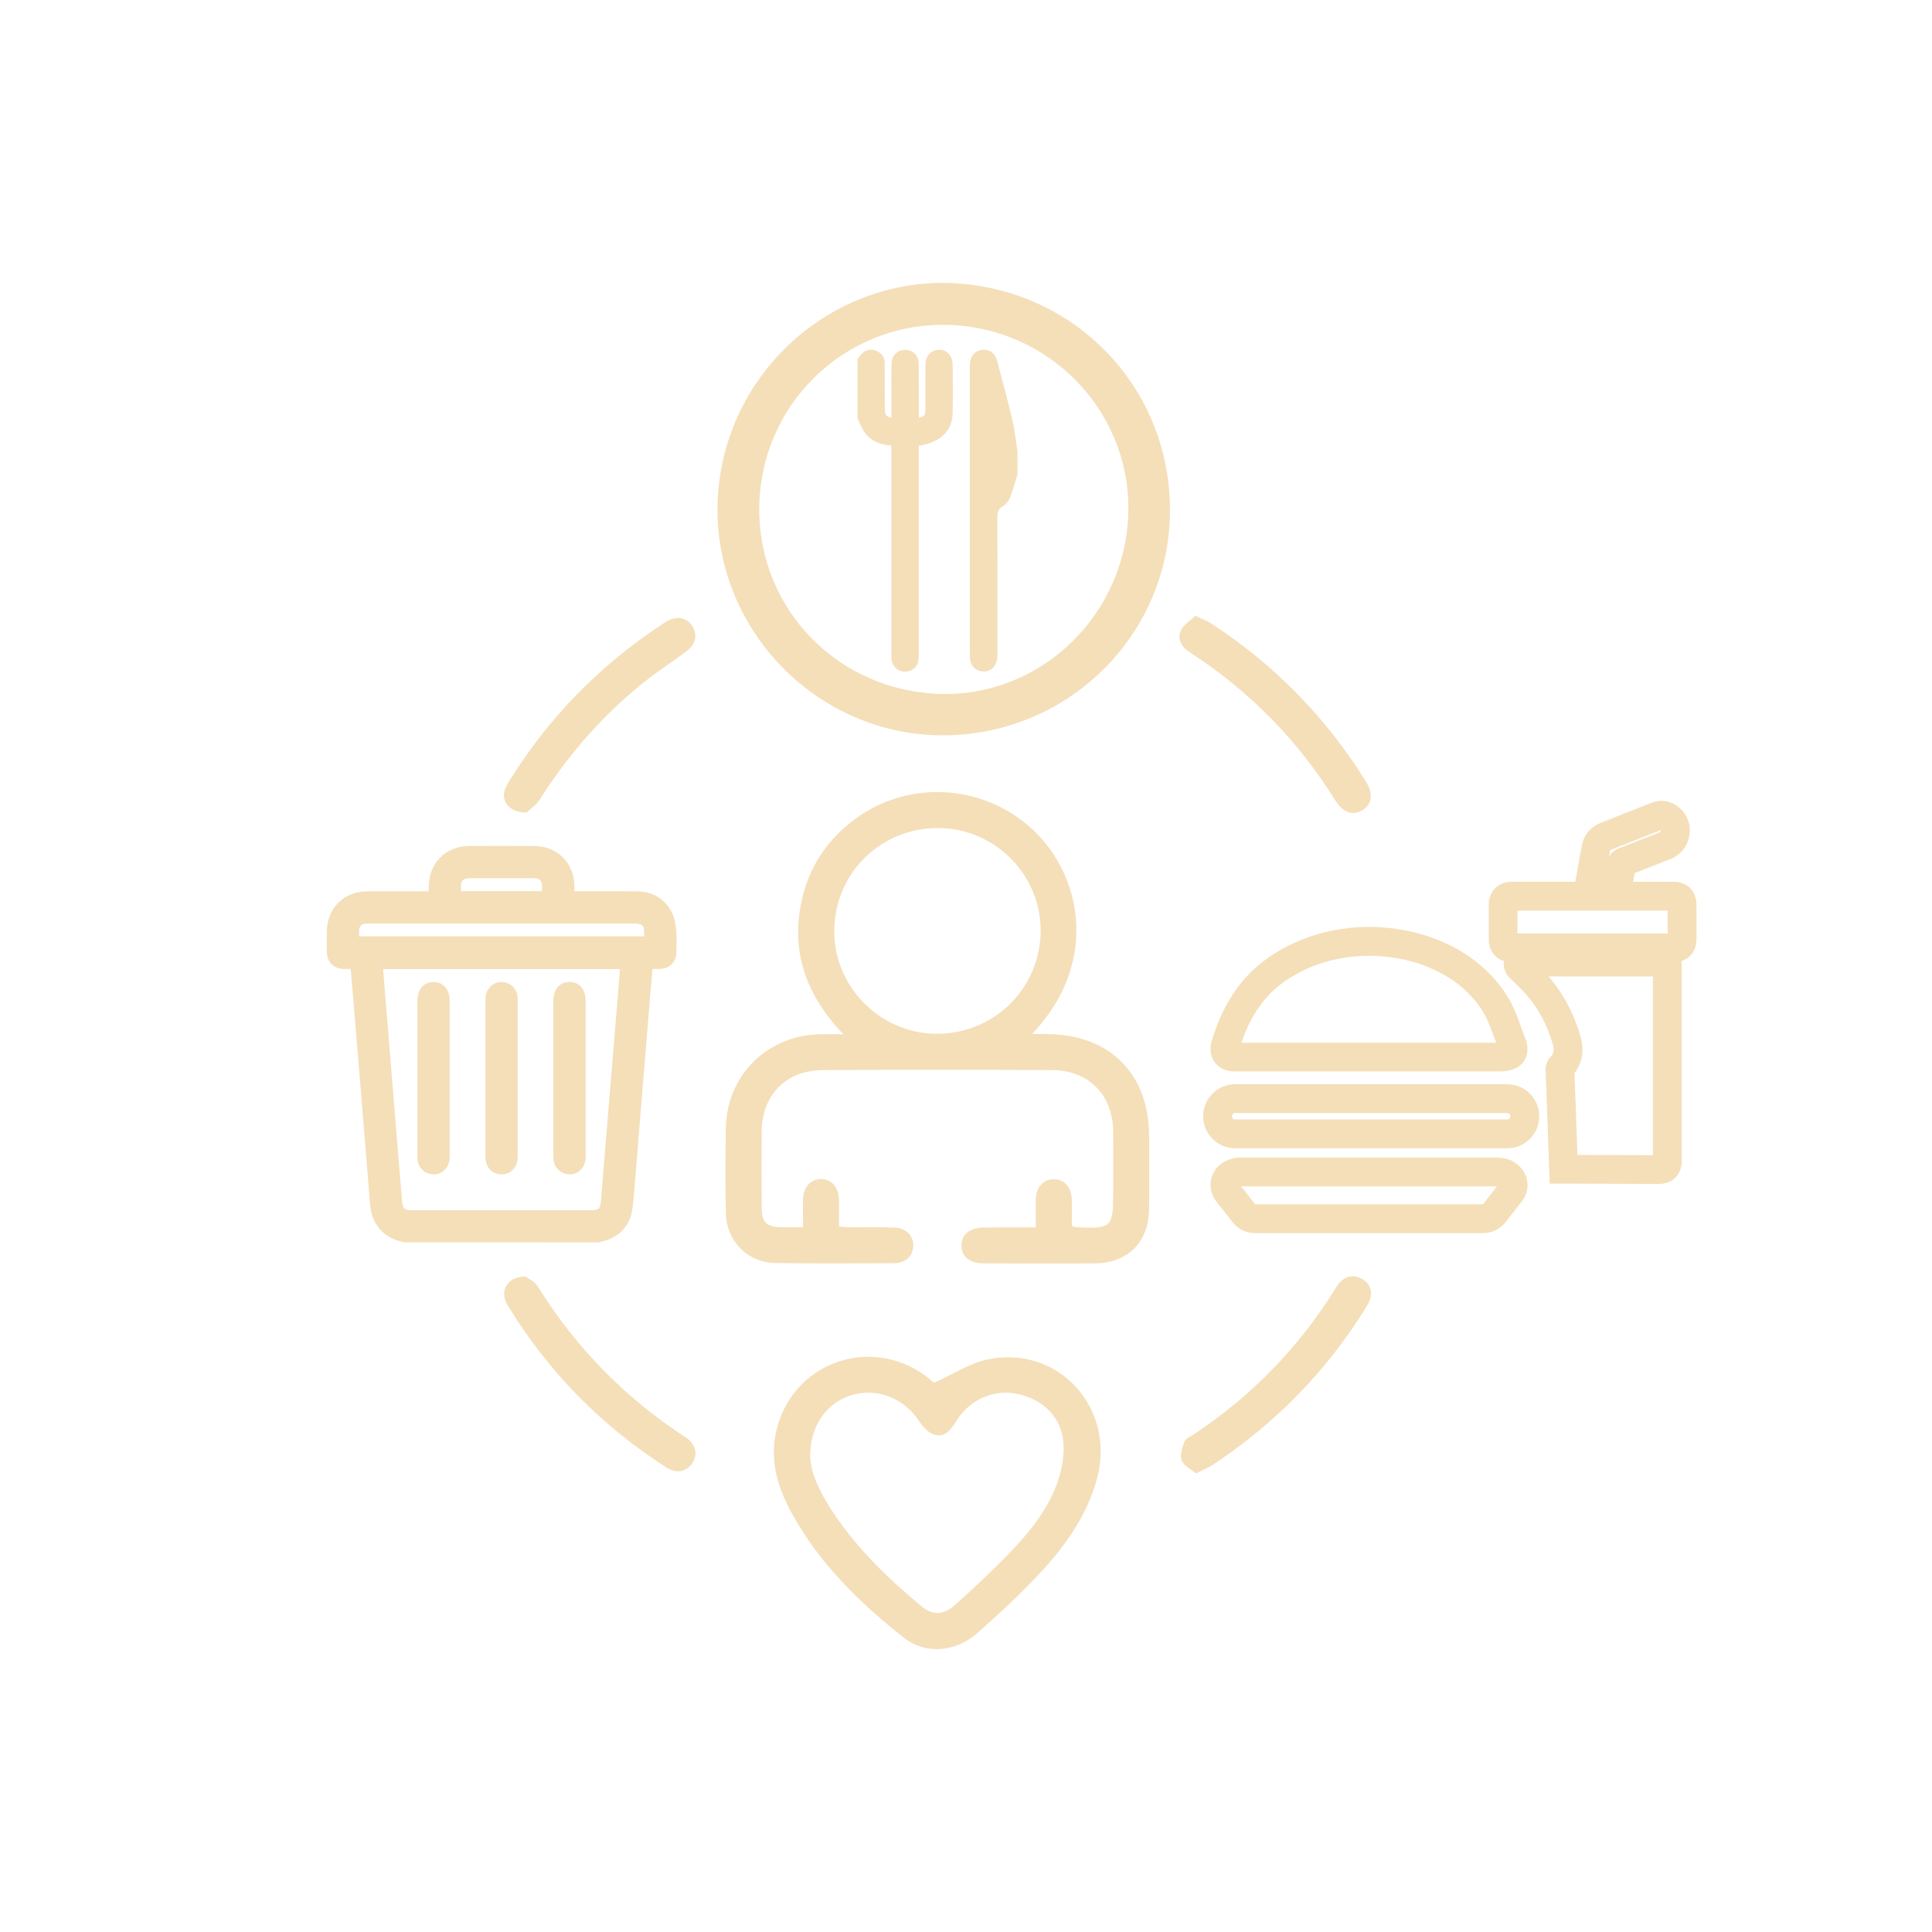 <?xml version="1.0" encoding="UTF-8"?>
<svg id="Capa_2" data-name="Capa 2" xmlns="http://www.w3.org/2000/svg" viewBox="0 0 466 466">
  <defs>
    <style>
      .cls-1 {
        fill: none;
      }

      .cls-1, .cls-2 {
        stroke-width: 0px;
      }

      .cls-2 {
        fill: #f4dfb9;
      }
    </style>
  </defs>
  <g id="Capa_1-2" data-name="Capa 1">
    <g>
      <rect class="cls-1" width="466" height="466"/>
      <g>
        <path class="cls-2" d="M252.62,249.4c-1.05,0-2.1,0-3.69,0,15.7-16.46,12.29-36.72,1.47-48-11.62-12.12-30.59-13.83-44.05-3.92-6.9,5.07-11.35,11.8-13.07,20.13-2.51,12.1,1.19,22.49,10.15,31.87-2.69,0-4.6-.09-6.5.01-12.37.7-21.6,10.15-21.86,22.54-.14,6.84-.13,13.68,0,20.51.13,6.77,5.17,11.97,11.89,12.09,9.55.17,19.11.09,28.66.05,2.78-.01,4.58-1.7,4.67-4.09.1-2.5-1.71-4.4-4.61-4.51-3.47-.13-6.95-.03-10.42-.05-.92,0-1.84-.1-2.9-.17,0-2.4.04-4.51-.01-6.62-.08-2.9-1.8-4.81-4.28-4.84-2.48-.03-4.28,1.88-4.37,4.75-.07,2.19-.01,4.39-.01,6.88-1.8,0-3.31.01-4.83,0-4.08-.04-5.13-1.07-5.15-5.15-.02-5.97-.05-11.94,0-17.91.09-8.82,5.83-14.8,14.63-14.85,18.53-.11,37.06-.12,55.59,0,8.67.06,14.43,6,14.56,14.63.07,4.91.02,9.82.02,14.74,0,8.6-.34,8.92-8.99,8.52-.26-.01-.52-.17-1-.33,0-2.19.06-4.39-.02-6.58-.1-2.84-1.97-4.75-4.45-4.67-2.38.07-4.11,1.91-4.2,4.62-.07,2.2-.02,4.4-.02,7.01-4.44,0-8.48-.04-12.52.01-3.4.04-5.38,1.66-5.41,4.32-.03,2.68,1.92,4.32,5.32,4.33,8.97.03,17.95.06,26.92,0,7.91-.06,12.94-5.14,13.02-13.08.06-5.87.03-11.75.01-17.63-.04-15.02-9.52-24.49-24.58-24.58ZM226.49,249.34c-13.46.31-24.96-10.66-25.26-24.08-.31-13.91,10.42-25.15,24.36-25.53,13.63-.37,25.15,10.6,25.41,24.2.26,13.85-10.59,25.1-24.51,25.42Z"/>
        <path class="cls-2" d="M238.58,327.81c-4.44.85-8.51,3.59-13.32,5.71-.09-.08-.4-.37-.72-.64-13.87-11.63-34.37-4.3-37.54,13.47-1.21,6.77.86,12.98,4.07,18.81,6.61,12.03,16.27,21.43,26.9,29.83,5.28,4.17,12.52,3.55,17.84-1.15,5.11-4.53,10.15-9.19,14.81-14.17,6.22-6.64,11.51-13.99,13.96-22.96,4.6-16.83-8.98-32.15-25.99-28.89ZM255.16,357.24c-2.26,6.66-6.68,12.12-11.48,17.15-4.25,4.45-8.8,8.62-13.37,12.75-2.73,2.47-5.4,2.52-8.09.27-8.01-6.69-15.51-13.88-21.3-22.65-2.94-4.45-5.35-9.14-5.51-13.47-.04-7.47,4.09-13.06,10.07-14.8,6.13-1.79,12.53.74,16.11,6.14.9,1.36,2.2,2.88,3.64,3.36,2.66.9,4.13-1.12,5.42-3.21,3.13-5.08,8.74-7.64,14.28-6.66,5.97,1.06,10.71,5.12,11.48,11.02.43,3.27-.17,6.93-1.25,10.09Z"/>
        <path class="cls-2" d="M126.99,196c.71-.68,2.32-1.73,3.25-3.21,6.75-10.66,14.93-20.06,24.76-27.98,3.44-2.77,7.18-5.18,10.72-7.83,2.16-1.61,2.58-4.13,1.19-6.09-1.37-1.93-3.61-2.37-5.9-1.13-.51.27-.97.62-1.46.93-14.86,9.79-27.01,22.21-36.46,37.26-.51.81-1.04,1.64-1.33,2.54-.93,2.83,1.12,5.52,5.22,5.49Z"/>
        <path class="cls-2" d="M165.38,346.69c-14.61-9.5-26.48-21.62-35.68-36.41-.76-1.22-2.37-1.93-2.97-2.4-4.54.08-6.33,3.62-4.3,6.94,9.72,15.96,22.5,28.97,38.22,39.09,2.48,1.6,4.9,1.14,6.34-1.01,1.4-2.09.88-4.59-1.6-6.21Z"/>
        <path class="cls-2" d="M328.71,308.58c-1.94-1.22-3.89-.96-5.5.7-.59.61-1.02,1.4-1.48,2.13-8.74,13.89-19.95,25.36-33.63,34.44-.88.58-2.1,1.1-2.44,1.94-.56,1.39-1.08,3.22-.61,4.5.47,1.26,2.19,2.05,3.43,3.1,1.68-.85,2.92-1.34,4.01-2.06,15.03-9.89,27.32-22.44,36.83-37.7.4-.65.82-1.31,1.07-2.03.73-2.08.15-3.86-1.69-5.02Z"/>
        <path class="cls-2" d="M287.1,157.43c14.38,9.3,26.04,21.26,35.08,35.78,1.77,2.84,4.25,3.6,6.53,2.16,2.23-1.41,2.56-3.94.77-6.82-9.64-15.53-22.12-28.3-37.47-38.25-.94-.61-2.03-.98-3.7-1.77-1.21,1.18-2.88,2.16-3.51,3.6-.96,2.21.3,4.01,2.3,5.3Z"/>
        <path class="cls-2" d="M144.69,299.61c.06-.02.12-.05.18-.07.03-.01.06-.03.07-.03,4.17-.79,7.08-3.81,7.59-7.89.33-2.61.53-5.26.73-7.82.06-.82.13-1.65.2-2.47.33-4.02.66-8.04.98-12.06.24-3,.48-6,.73-9,.59-7.23,1.19-14.46,1.79-21.69.11-1.3.22-2.6.34-3.92l.08-.95c.57,0,1.12,0,1.67,0,2.47-.03,4.08-1.65,4.1-4.11,0-.42.01-.84.02-1.26.03-1.29.05-2.62-.06-3.95-.14-1.7-.45-2.99-.96-4.08-1.63-3.45-4.63-5.29-8.66-5.32-3.52-.02-7.04-.02-10.56-.01h-4.39c0-.43,0-.86,0-1.28-.06-5.56-4.12-9.62-9.67-9.64-5.23-.02-10.54-.02-15.77,0-5.55.03-9.62,4.08-9.67,9.64,0,.42,0,.85,0,1.29h-4.5c-3.48,0-6.96-.01-10.44,0-5.55.03-9.61,4.09-9.66,9.66-.01,1.62-.01,3.23,0,4.85.02,2.57,1.62,4.18,4.2,4.21.52,0,1.04,0,1.57,0,.04.49.07.96.11,1.42l.79,9.48c.51,6.07,1.01,12.13,1.51,18.2.53,6.47,1.05,12.93,1.58,19.4l.67,8.28c.22,2.7,1.15,4.84,2.86,6.52,1.64,1.63,3.69,2.26,5.29,2.63l47.12.03.19-.07ZM126.01,211.83c.94,0,1.88,0,2.81,0,1.36,0,1.92.58,1.93,1.96,0,.38,0,.76,0,1.15h-19.55c-.01-.61-.02-1.19.03-1.75.09-1,.97-1.35,1.77-1.36,2.82,0,5.65,0,8.47,0h3.26s1.27,0,1.27,0ZM155.36,225.86h-68.76c0-.55,0-1.07.02-1.58.04-.83.64-1.44,1.5-1.51.16-.01.31,0,.47,0h64.65c2.01,0,2.08,1.1,2.11,1.47.04.52.03,1.06.02,1.63ZM149.54,233.75l-.08,1c-.13,1.6-.25,3.18-.38,4.76l-3.25,39.33c-.3,3.56-.59,7.12-.86,10.69-.15,2.03-.52,2.38-2.48,2.38h-43.18c-1.78,0-2.19-.4-2.34-2.25-.37-4.72-.77-9.44-1.16-14.17l-.61-7.35c-.27-3.34-.54-6.67-.81-10.01l-1.99-24.38h57.14Z"/>
        <path class="cls-2" d="M103.29,283.04c.44.16.9.24,1.34.24.75,0,1.49-.23,2.12-.67,1.08-.76,1.71-2.04,1.71-3.49,0-4.45,0-8.9,0-13.35v-24.28c0-2.85-1.49-4.62-3.89-4.62-2.4,0-3.89,1.77-3.89,4.62v37.39c0,.27,0,.55.02.82.18,1.62,1.1,2.81,2.59,3.35Z"/>
        <path class="cls-2" d="M117.08,265.31c0,4.59,0,9.19,0,13.78,0,2.4,1.62,4.16,3.86,4.18h.04c2.22,0,3.85-1.73,3.89-4.12,0-.13,0-.27,0-.41v-37.24s0-.23,0-.23c0-.28,0-.59-.03-.92-.2-1.57-1.11-2.72-2.55-3.25-1.2-.44-2.47-.29-3.48.42-1.09.76-1.72,2.03-1.72,3.48,0,4.57,0,9.14,0,13.71v5.33s0,5.27,0,5.27Z"/>
        <path class="cls-2" d="M136.08,283.03c.45.16.91.24,1.35.24.75,0,1.48-.23,2.11-.67,1.09-.76,1.71-2.03,1.72-3.49,0-4.59,0-9.17,0-13.76v-23.88c0-2.84-1.49-4.62-3.88-4.63h-.02c-1.05,0-1.96.36-2.64,1.03-.82.82-1.25,2.05-1.25,3.57v37.18s0,.22,0,.22c0,.27,0,.54.02.81.17,1.62,1.09,2.82,2.58,3.36Z"/>
        <path class="cls-2" d="M229.25,85.88c-.71-1.24-2.18-1.77-3.55-1.42-1.46.37-2.45,1.59-2.47,3.23-.04,3.73-.03,7.45-.03,11.18,0,.99-.22,1.74-1.57,1.81,0-.54,0-1,0-1.46,0-3.82,0-7.64-.04-11.46-.03-2.02-1.37-3.36-3.23-3.37-1.94,0-3.29,1.35-3.33,3.43-.04,1.93-.01,3.87-.01,5.8,0,2.34,0,4.68,0,7.12-1.52-.17-1.59-1.15-1.6-2.17-.02-3.68-.02-7.36-.04-11.03,0-1.37-.71-2.34-1.92-2.89-1.16-.53-2.34-.38-3.33.42-.52.42-.88,1.05-1.31,1.59v14.16c.54,1.13.94,2.36,1.66,3.38,1.53,2.17,3.82,3.09,6.48,3.25.02.41.05.73.05,1.06,0,10.61,0,21.22,0,31.83,0,6.08-.01,12.17,0,18.25,0,1.73,1.12,3.07,2.67,3.36,1.55.29,3.17-.52,3.66-1.98.25-.74.27-1.57.27-2.36,0-15.51,0-31.03-.01-46.54,0-1.21,0-2.41,0-3.57,5.24-.8,8.06-3.5,8.17-7.85.1-3.96.05-7.92,0-11.88,0-.63-.22-1.31-.53-1.86Z"/>
        <path class="cls-2" d="M240.43,86.76c-.45-1.68-1.9-2.54-3.56-2.38-1.58.15-2.72,1.37-2.91,3.14-.05.47-.04.94-.04,1.41,0,22.83,0,45.65,0,68.48,0,.61,0,1.23.11,1.83.26,1.61,1.51,2.67,3.13,2.72,2.08.06,3.41-1.47,3.42-3.95,0-11.04.02-22.07-.02-33.11,0-1.21.13-2.11,1.32-2.79.73-.42,1.4-1.22,1.71-2.01.73-1.85,1.23-3.8,1.83-5.71v-5.38c-.38-2.45-.6-4.94-1.16-7.35-1.17-4.99-2.48-9.95-3.82-14.9Z"/>
        <path class="cls-2" d="M227.74,68.23c-30-.11-54.67,24.57-54.68,54.71-.01,29.67,24.42,54.27,54.05,54.42,30.34.15,55.15-24.14,55.09-54.43-.05-30.3-24.08-54.31-54.45-54.7ZM227.55,167.39c-25.24-.36-44.59-20.4-44.42-44.8.17-24.79,20.22-44.43,44.69-44.24,24.72.19,44.7,20.38,44.34,44.82-.36,24.58-20.41,44.46-44.6,44.22Z"/>
        <path class="cls-2" d="M325.12,223.87c-5.1.59-9.87,1.98-14.16,4.12-4.84,2.42-8.63,5.4-11.62,9.11-3.15,3.93-5.47,8.51-7.07,13.99-.57,1.93-.3,3.77.75,5.17,1.05,1.4,2.74,2.17,4.76,2.17h63.46c1.08,0,2.56,0,4.14-.68,1.58-.68,2.62-1.95,2.94-3.56.21-1.06.13-2.17-.21-3.14-.39-1.11-.81-2.21-1.22-3.31-.29-.78-.59-1.56-.87-2.34-.88-2.41-2.02-4.61-3.4-6.56-3.51-4.96-8.35-8.84-14.37-11.53-4.13-1.85-8.66-3.03-13.48-3.51-3.23-.32-6.48-.31-9.64.06ZM334.07,230.73c4.13.42,7.84,1.38,11.34,2.94,4.94,2.21,8.71,5.22,11.54,9.21,1.03,1.46,1.86,3.06,2.54,4.92.29.81.6,1.61.9,2.42.16.43.32.85.48,1.28h-24.64s-36.8,0-36.8,0c1.3-3.9,3.06-7.2,5.33-10.03,2.34-2.92,5.39-5.29,9.31-7.25,3.57-1.79,7.56-2.94,11.85-3.44,2.67-.31,5.41-.33,8.15-.05Z"/>
        <path class="cls-2" d="M361.19,279.2h-35.71c-8.7,0-17.4,0-26.09,0-.69,0-1.44.03-2.26.26-2.43.67-4.21,2.32-4.88,4.51-.64,2.08-.14,4.35,1.33,6.09.79.94,1.54,1.91,2.34,2.95.45.58.9,1.17,1.35,1.75,1.38,1.75,3.29,2.67,5.5,2.67h0c18.3,0,36.59,0,54.89,0h0c2.25,0,4.19-.97,5.61-2.79,1.26-1.62,2.52-3.23,3.78-4.84,1.76-2.23,1.86-5.25.26-7.52-1.4-1.98-3.58-3.07-6.12-3.07ZM357.79,290.36c-.08.1-.13.14-.13.11-8.57,0-17.15,0-25.72,0-9.72,0-19.45,0-29.17,0h-.03s-.02-.02-.03-.03c-.44-.55-.86-1.11-1.29-1.66-.66-.86-1.34-1.74-2.06-2.62h.02c8.7,0,17.39,0,26.09,0h35.6c-1.1,1.4-2.2,2.81-3.29,4.21Z"/>
        <path class="cls-2" d="M409.19,218.21c-.02-3.35-2.21-5.52-5.59-5.53h-9.7c.13-.7.26-1.4.38-2.09.97-.38,1.94-.76,2.91-1.14,1.84-.73,3.68-1.45,5.53-2.16,2.52-.97,4.19-2.93,4.7-5.52.53-2.7-.36-5.26-2.45-7.01-1.94-1.62-4.4-2.02-6.76-1.08-2.16.86-4.32,1.71-6.47,2.56-1.94.76-3.87,1.53-5.81,2.3-2.26.9-3.84,2.77-4.32,5.13-.36,1.78-.67,3.57-.98,5.3-.14.78-.27,1.56-.41,2.34-.08.45-.16.91-.25,1.36h-15.36c-3.18,0-5.5,2.31-5.52,5.49-.01,2.83-.01,5.66,0,8.5.01,2.5,1.47,4.45,3.65,5.15-.09.8-.16,2.6,1.43,4.1l.17.16c1.3,1.24,2.54,2.4,3.64,3.65,3.11,3.52,5.33,7.68,6.6,12.34.42,1.55-.04,2.31-.61,2.9-.77.81-1.2,1.99-1.17,3.16.06,1.68.12,3.35.19,5.03l.12,3.23c.09,2.58.18,5.16.27,7.74l.4,11.37h4.46c.76,0,1.48,0,2.2,0,6.52.03,13.03.05,19.55.08h.04c1.68,0,3.04-.51,4.06-1.52,1.03-1.02,1.55-2.4,1.55-4.11v-47.29c0-.23-.01-.45-.03-.67v-.2c2.18-.72,3.56-2.63,3.58-5.22.02-2.58.02-5.32,0-8.37ZM388.38,205.06s.03-.02.09-.05c1.93-.77,3.86-1.53,5.79-2.29,2.1-.83,4.19-1.66,6.34-2.51,0,.03,0,.1-.02.22-.04.21-.05.25-.37.38-1.86.72-3.72,1.45-5.58,2.18-1.41.56-2.83,1.11-4.24,1.66-1.07.41-1.87,1.15-2.33,2.11.1-.57.21-1.14.32-1.7ZM366.01,219.64h36.23c0,1.95,0,3.77,0,5.53-12.08,0-24.15,0-36.23,0,0-1.84,0-3.68,0-5.53ZM398.68,278.64c-6.07-.03-12.14-.05-18.21-.08l-.16-4.67c-.09-2.58-.18-5.17-.27-7.76l-.12-3.25c-.05-1.35-.11-2.69-.15-4.04,1.86-2.44,2.38-5.39,1.5-8.61-1.51-5.53-4.12-10.48-7.76-14.72h25.18v43.11Z"/>
        <path class="cls-2" d="M363.55,261.52h-65.63c-4.26,0-7.72,3.46-7.72,7.72s3.46,7.72,7.72,7.72h65.63c4.26,0,7.72-3.46,7.72-7.72s-3.46-7.72-7.72-7.72ZM363.55,270.01h-65.63c-.43,0-.77-.35-.77-.77s.35-.77.77-.77h65.63c.43,0,.77.35.77.77s-.35.77-.77.77Z"/>
      </g>
    </g>
  </g>
</svg>